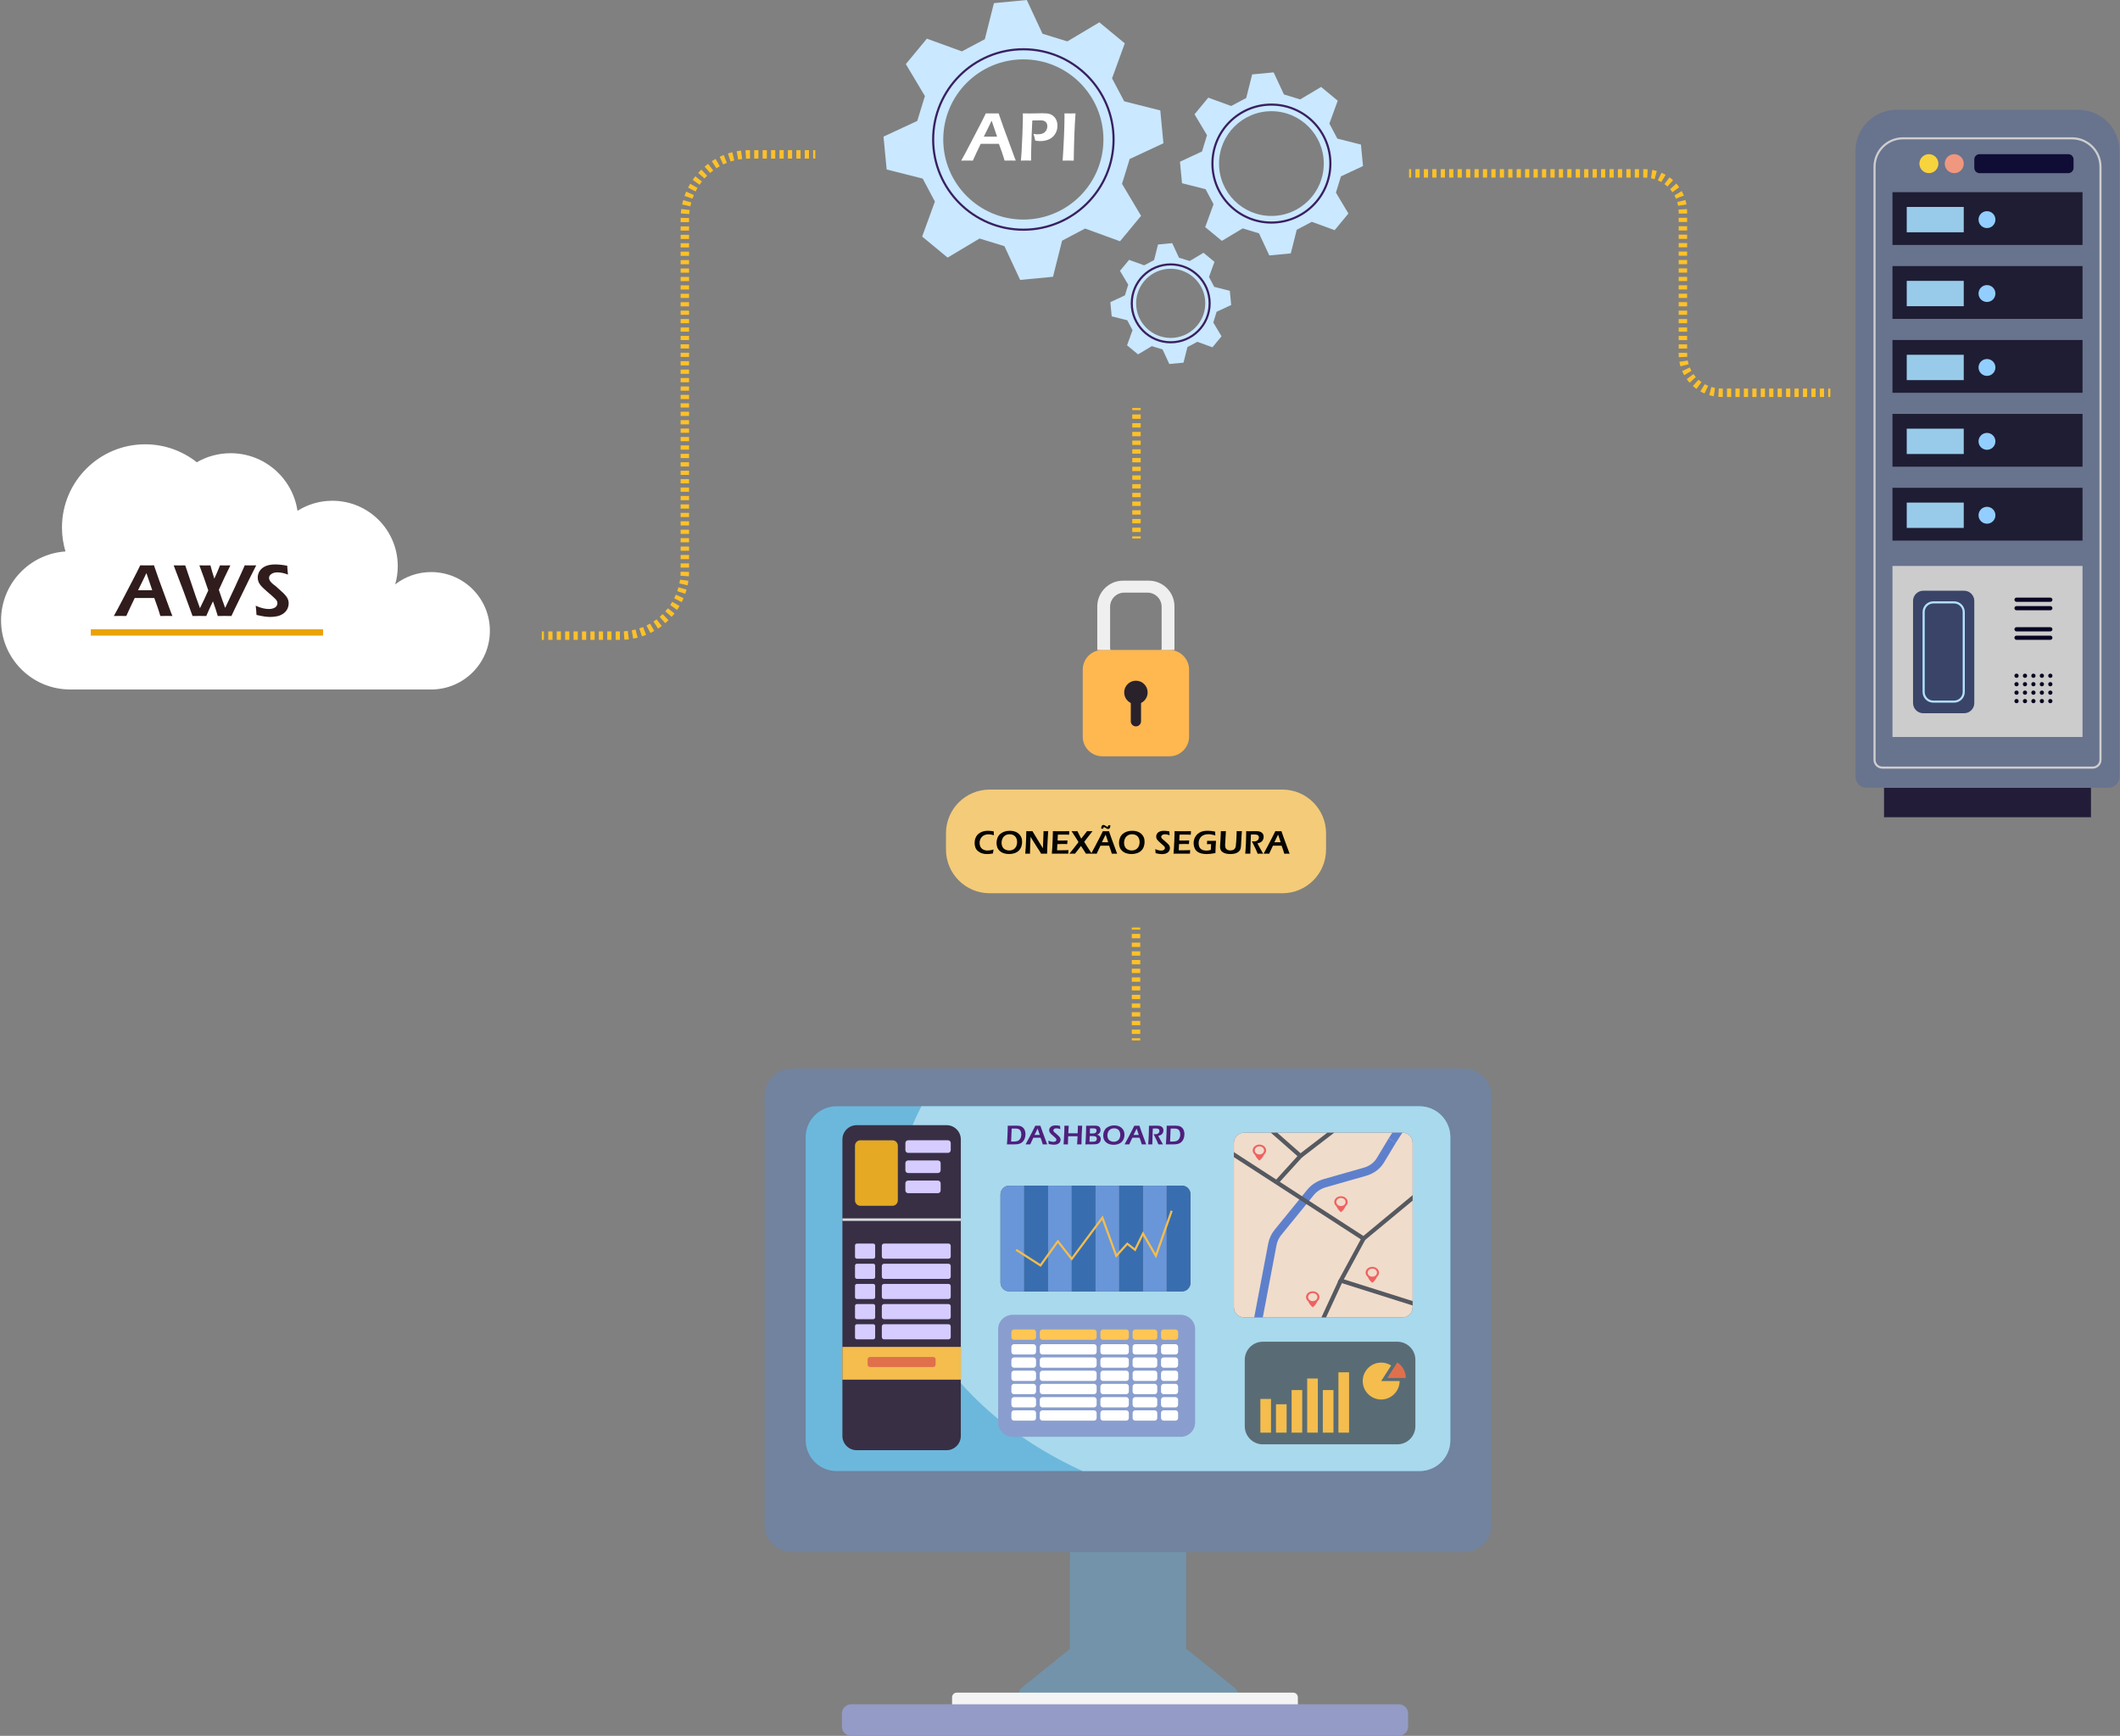 <?xml version="1.0" encoding="utf-8"?>
<!-- Generator: Adobe Illustrator 27.2.0, SVG Export Plug-In . SVG Version: 6.00 Build 0)  -->
<svg version="1.1" id="Camada_1" xmlns="http://www.w3.org/2000/svg" xmlns:xlink="http://www.w3.org/1999/xlink" x="0px" y="0px"
	 viewBox="0 0 1004 822" style="enable-background:new 0 0 1004 822;" xml:space="preserve">
<rect x="0" y="0" width="1004" height="822" fill="#808080" stroke="none"/>
<style type="text/css">
	.st0{fill:#CAE8FF;}
	.st1{fill:none;stroke:#392060;stroke-miterlimit:10;}
	.st2{fill:#FFFFFF;}
	.st3{fill:#6D6D6D;}
	.st4{fill:#301C1C;}
	.st5{fill:#EAA306;}
	.st6{fill:#7293AA;}
	.st7{fill:#71839E;}
	.st8{fill:#6CB8DD;}
	.st9{fill:#F4F4F4;}
	.st10{fill:#939BC6;}
	.st11{fill:#A9D9ED;}
	.st12{fill:none;}
	.st13{fill:#382F44;}
	.st14{fill:#D6CCFF;}
	.st15{fill:#E5A923;}
	.st16{fill:#D8D8D8;}
	.st17{fill:#F4BD4D;}
	.st18{fill:#E0704C;}
	.st19{fill:#6B6B6B;}
	.st20{fill:#6896D8;}
	.st21{fill:#386EAF;}
	.st22{fill:none;stroke:#F4BD4D;stroke-miterlimit:10;}
	.st23{clip-path:url(#SVGID_00000051352948952088188850000000176933066884612749_);fill:#475B7F;}
	.st24{clip-path:url(#SVGID_00000051352948952088188850000000176933066884612749_);fill:#F0DCCB;}
	
		.st25{clip-path:url(#SVGID_00000051352948952088188850000000176933066884612749_);fill:none;stroke:#5E80CC;stroke-width:4;stroke-miterlimit:10;}
	
		.st26{clip-path:url(#SVGID_00000051352948952088188850000000176933066884612749_);fill:none;stroke:#555960;stroke-width:2;stroke-linejoin:bevel;stroke-miterlimit:10;}
	
		.st27{clip-path:url(#SVGID_00000051352948952088188850000000176933066884612749_);fill:none;stroke:#555960;stroke-width:2;stroke-miterlimit:10;}
	.st28{fill:#EF6262;}
	.st29{fill:#899ECE;}
	.st30{fill:#FFC655;}
	.st31{fill:#596C75;}
	.st32{fill:#4E1F7C;}
	.st33{fill:#221C38;}
	.st34{fill:#68738E;}
	.st35{fill:#CCCCCC;}
	.st36{fill:#3A4468;}
	.st37{fill:none;stroke:#B3E2FF;stroke-miterlimit:10;}
	.st38{fill:#080523;}
	.st39{fill:#1E1D33;}
	.st40{fill:#98CBEA;}
	.st41{fill:#92CEFF;}
	.st42{fill:none;stroke:#CECECE;stroke-miterlimit:10;}
	.st43{fill:#0F0D35;}
	.st44{fill:#F7D33E;}
	.st45{fill:#EF977F;}
	.st46{fill:#FFB850;}
	.st47{fill:#29222B;}
	.st48{fill:#EFEFEF;}
	.st49{fill:#F4CB78;}
	.st50{fill:#050500;}
	.st51{fill:none;stroke:#FFC127;stroke-width:4;stroke-miterlimit:10;}
	.st52{fill:none;stroke:#FFC127;stroke-width:4;stroke-miterlimit:10;stroke-dasharray:2.059,2.059;}
	.st53{fill:none;stroke:#FFC127;stroke-width:4;stroke-miterlimit:10;stroke-dasharray:2.062,2.062;}
	.st54{fill:none;stroke:#FFC127;stroke-width:4;stroke-miterlimit:10;stroke-dasharray:1.995,1.995;}
	.st55{fill:none;stroke:#FFC127;stroke-width:4;stroke-miterlimit:10;stroke-dasharray:1.998,1.998;}
</style>
<g id="API">
	<path class="st0" d="M535,75.29l15.98-7.44c-0.73-7.78-0.75-7.8-1.48-15.56l-17.09-4.31c-2.3-4.35-3.46-6.54-5.76-10.88l6.03-16.57
		c-6.02-4.97-6.03-4.98-12.05-9.96l-15.14,9.03c-4.69-1.45-7.06-2.17-11.77-3.62L486.27,0c-7.78,0.73-7.8,0.75-15.56,1.48
		l-4.31,17.09c-4.35,2.3-6.54,3.46-10.88,5.76l-16.57-6.03c-4.97,6.02-4.98,6.03-9.96,12.05l9.03,15.14
		c-1.45,4.69-2.17,7.06-3.62,11.77l-15.98,7.44c0.73,7.78,0.75,7.8,1.48,15.56l17.08,4.31c2.31,4.35,3.47,6.54,5.77,10.88
		l-6.03,16.57c6.02,4.97,6.03,4.98,12.05,9.96l15.14-9.03c4.69,1.45,7.06,2.17,11.77,3.62l7.44,15.98c7.78-0.73,7.8-0.75,15.56-1.48
		l4.31-17.09c4.35-2.3,6.54-3.46,10.88-5.76l16.56,6.03c4.98-6.02,4.99-6.03,9.97-12.05l-9.03-15.14
		C532.83,82.37,533.55,80,535,75.29z M484.64,103.97c-20.94,0-37.93-16.99-37.93-37.93c0-20.95,16.99-37.93,37.93-37.93
		c20.94,0,37.93,16.99,37.93,37.93C522.57,86.98,505.59,103.97,484.64,103.97z"/>
	<circle class="st1" cx="484.65" cy="66.05" r="42.72"/>
	<path class="st0" d="M576.17,147.64l6.9-3.21c-0.32-3.36-0.32-3.37-0.64-6.72l-7.38-1.86c-0.99-1.88-1.49-2.82-2.49-4.7l2.6-7.15
		c-2.6-2.14-2.6-2.15-5.2-4.3l-6.53,3.9c-2.03-0.62-3.05-0.94-5.08-1.56l-3.21-6.9c-3.36,0.32-3.37,0.32-6.72,0.64l-1.86,7.38
		c-1.88,0.99-2.82,1.49-4.7,2.49l-7.15-2.6c-2.14,2.6-2.15,2.6-4.3,5.2l3.9,6.54c-0.62,2.03-0.94,3.05-1.56,5.08l-6.9,3.21
		c0.32,3.36,0.32,3.37,0.64,6.72l7.37,1.86c1,1.88,1.5,2.82,2.49,4.7l-2.6,7.15c2.6,2.14,2.6,2.15,5.2,4.3l6.53-3.9
		c2.03,0.62,3.05,0.94,5.08,1.56l3.21,6.9c3.36-0.32,3.37-0.32,6.72-0.64l1.86-7.38c1.88-0.99,2.82-1.49,4.7-2.49l7.15,2.6
		c2.15-2.6,2.15-2.6,4.3-5.2l-3.9-6.53C575.23,150.69,575.54,149.67,576.17,147.64z M554.43,160.02c-9.04,0-16.38-7.33-16.38-16.38
		c0-9.04,7.33-16.38,16.38-16.38s16.38,7.33,16.38,16.38C570.81,152.69,563.47,160.02,554.43,160.02z"/>
	<circle class="st1" cx="554.43" cy="143.65" r="18.44"/>
	<path class="st0" d="M635.05,83.51l10.45-4.87c-0.48-5.08-0.49-5.1-0.97-10.18l-11.18-2.82c-1.5-2.84-2.26-4.28-3.77-7.12
		l3.95-10.84c-3.94-3.25-3.95-3.26-7.88-6.51l-9.9,5.91c-3.07-0.95-4.62-1.42-7.7-2.36l-4.87-10.45c-5.08,0.48-5.1,0.49-10.18,0.97
		l-2.82,11.18c-2.84,1.5-4.28,2.26-7.12,3.77l-10.84-3.95c-3.25,3.94-3.26,3.95-6.51,7.88l5.91,9.9c-0.95,3.07-1.42,4.62-2.36,7.7
		l-10.45,4.87c0.48,5.08,0.49,5.1,0.97,10.18l11.17,2.82c1.51,2.84,2.27,4.28,3.77,7.12l-3.95,10.84c3.94,3.25,3.95,3.26,7.88,6.51
		l9.9-5.91c3.07,0.95,4.62,1.42,7.7,2.36l4.87,10.45c5.08-0.48,5.1-0.49,10.18-0.97l2.82-11.18c2.84-1.5,4.28-2.26,7.12-3.77
		l10.83,3.95c3.26-3.94,3.26-3.95,6.52-7.88l-5.91-9.9C633.63,88.14,634.1,86.59,635.05,83.51z M602.12,102.26
		c-13.7,0-24.8-11.11-24.8-24.8c0-13.7,11.11-24.8,24.8-24.8s24.8,11.11,24.8,24.8C626.93,91.15,615.82,102.26,602.12,102.26z"/>
	<circle class="st1" cx="602.12" cy="77.46" r="27.93"/>
	<g>
		<path class="st2" d="M455.22,76.06c1.14-2.01,2.47-4.5,4-7.46l4.31-8.27c1.34-2.56,2.46-4.77,3.34-6.64
			c1.42,0.02,2.42,0.03,3.01,0.03c1.04,0,2.05-0.01,3.05-0.03l2.34,6.7l5.09,13.86l0.7,1.8l-2.45-0.03c-0.57,0-1.52,0.01-2.86,0.03
			c-0.26-0.97-0.68-2.28-1.24-3.93s-1.04-2.99-1.44-4.01h-8.62c-1.28,2.6-2.52,5.25-3.73,7.95l-2.67-0.03
			C457.56,76.03,456.61,76.04,455.22,76.06z M465.92,64.71h6.28l-2.58-7.58l-1.33,2.76L465.92,64.71z"/>
		<path class="st2" d="M483.49,76.06l0.3-3.88l0.41-8.6l0.2-6.24c0.01-0.57,0.02-1.14,0.02-1.72c0-0.43-0.01-1.07-0.02-1.92
			c1.4,0.02,2.53,0.03,3.41,0.03c0.7,0,1.67-0.02,2.92-0.05c1.25-0.03,2.23-0.05,2.97-0.05c1.51,0,2.62,0.11,3.33,0.33
			c0.75,0.24,1.41,0.62,1.98,1.13c0.57,0.51,1,1.13,1.29,1.85c0.33,0.81,0.49,1.68,0.49,2.61c0,1.41-0.35,2.69-1.06,3.84
			c-0.7,1.15-1.68,2.01-2.92,2.58c-1.25,0.57-2.63,0.85-4.15,0.85c-0.74,0-1.53-0.08-2.38-0.23c-0.24-1.14-0.51-2.2-0.82-3.2
			c0.68,0.14,1.35,0.21,2.01,0.21c0.9,0,1.69-0.14,2.35-0.41c0.66-0.27,1.19-0.72,1.59-1.34c0.39-0.62,0.59-1.31,0.59-2.09
			c0-0.46-0.08-0.88-0.25-1.26s-0.4-0.69-0.71-0.92c-0.31-0.23-0.65-0.38-1.03-0.47S493.09,57,492.39,57
			c-0.61,0-1.23,0.01-1.85,0.03c-0.62,0.02-1.17,0.03-1.65,0.03c-0.13,2.14-0.23,4.19-0.29,6.14l-0.2,6.26
			c-0.06,2.22-0.1,3.85-0.1,4.88c0,0.39,0.01,0.96,0.02,1.7l-2.38-0.03C485.64,76.03,484.82,76.04,483.49,76.06z"/>
		<path class="st2" d="M503.25,76.06c0.26-3.76,0.47-7.61,0.64-11.56c0.16-3.95,0.24-6.97,0.24-9.05l-0.02-1.75l2.74,0.03
			c0.15,0,0.99-0.01,2.51-0.03c-0.45,5.75-0.73,13.2-0.85,22.37l-2.41-0.03C505.7,76.03,504.75,76.04,503.25,76.06z"/>
	</g>
</g>
<path class="st3" d="M26,351.5h-1.5v-0.03C25,351.49,25.5,351.5,26,351.5z"/>
<g id="NUVEM">
	<path class="st2" d="M232,298.71c0,15.35-12.44,27.79-27.79,27.79H33.22c-0.35,0-0.7-0.01-1.06-0.02
		C14.58,325.92,0.5,311.5,0.5,293.78c0-17.32,13.47-31.51,30.51-32.64c-1.08-3.59-1.66-7.4-1.66-11.34c0-21.76,17.64-39.4,39.4-39.4
		c9.24,0,17.73,3.18,24.45,8.51c4.71-2.73,10.18-4.29,16.01-4.29c16.08,0,29.38,11.85,31.67,27.29c4.78-3.03,10.45-4.78,16.53-4.78
		c17.1,0,30.96,13.86,30.96,30.96c0,3-0.43,5.91-1.23,8.66c4.71-3.67,10.63-5.85,17.06-5.85C219.56,270.91,232,283.35,232,298.71z"
		/>
	<g>
		<path class="st4" d="M53.9,291.71c1.22-2.16,2.65-4.82,4.29-8l4.63-8.88c1.44-2.74,2.64-5.12,3.59-7.12
			c1.52,0.02,2.6,0.04,3.23,0.04c1.11,0,2.2-0.01,3.27-0.04l2.51,7.19l5.46,14.87l0.76,1.93L79,291.67c-0.61,0-1.63,0.01-3.07,0.04
			c-0.28-1.04-0.73-2.45-1.33-4.22c-0.6-1.77-1.12-3.21-1.54-4.31h-9.25c-1.37,2.79-2.71,5.63-4,8.53l-2.87-0.04
			C56.4,291.67,55.38,291.68,53.9,291.71z M65.37,279.52h6.74l-2.77-8.14l-1.42,2.96L65.37,279.52z"/>
		<path class="st4" d="M91.19,291.71c-2.87-8.06-5.86-16.06-8.95-23.99c1.12,0.02,2.04,0.04,2.74,0.04c0.77,0,1.69-0.01,2.74-0.04
			l4.92,14.54l2.06,5.73c0.45-0.87,1.12-2.26,2.01-4.17c0.9-1.91,1.54-3.33,1.93-4.24c-0.54-1.64-1.22-3.62-2.05-5.96
			s-1.55-4.3-2.17-5.9c1,0.02,1.87,0.04,2.62,0.04c0.83,0,1.7-0.01,2.62-0.04c0.55,2.12,1.17,4.22,1.84,6.29
			c0.98-2.12,1.88-4.22,2.69-6.29c1.02,0.02,1.84,0.04,2.46,0.04c0.71,0,1.54-0.01,2.46-0.04c-0.75,1.5-1.68,3.42-2.79,5.75
			c-1.11,2.33-2,4.28-2.68,5.83c0.26,0.84,0.74,2.28,1.45,4.29c0.71,2.02,1.23,3.44,1.55,4.27l4.72-10.06l3.42-7.52l1.12-2.57
			c1.13,0.02,2.03,0.04,2.71,0.04c0.75,0,1.66-0.01,2.73-0.04l-3.3,6.56l-6.9,14.17l-1.55,3.27c-1.25-0.02-2.33-0.04-3.22-0.04
			c-0.94,0-2.02,0.01-3.23,0.04c-0.69-2.36-1.46-4.68-2.29-6.96c-1.11,2.28-2.16,4.6-3.16,6.96c-1.25-0.02-2.34-0.04-3.25-0.04
			C93.48,291.67,92.39,291.68,91.19,291.71z"/>
		<path class="st4" d="M121.47,291.2c-0.09-1.78-0.22-3.23-0.37-4.36c2.3,1.04,4.38,1.56,6.26,1.56c0.75,0,1.45-0.11,2.1-0.34
			s1.13-0.55,1.44-0.97s0.47-0.88,0.47-1.4c0-0.4-0.07-0.76-0.22-1.07c-0.22-0.43-0.6-0.88-1.12-1.35
			c-0.67-0.64-1.86-1.71-3.59-3.18c-0.82-0.71-1.39-1.22-1.7-1.53c-0.7-0.67-1.24-1.27-1.62-1.8s-0.64-1.06-0.81-1.59
			s-0.25-1.09-0.25-1.69c0-1.1,0.31-2.14,0.92-3.1s1.54-1.72,2.76-2.27s2.77-0.82,4.63-0.82c1.68,0,3.56,0.21,5.66,0.62
			c0.06,1.22,0.18,2.61,0.35,4.18c-1.82-0.7-3.51-1.05-5.05-1.05c-1.15,0-2.08,0.26-2.82,0.78c-0.73,0.52-1.1,1.13-1.1,1.82
			c0,0.19,0.03,0.38,0.08,0.59c0.05,0.21,0.13,0.4,0.23,0.6s0.28,0.45,0.54,0.76c0.26,0.31,0.64,0.67,1.15,1.09s0.93,0.75,1.29,1.01
			l2.17,1.97c0.55,0.46,1.04,0.9,1.47,1.34s0.8,0.85,1.11,1.25c0.31,0.4,0.55,0.78,0.73,1.14c0.18,0.36,0.31,0.74,0.4,1.12
			c0.09,0.38,0.13,0.78,0.13,1.2c0,0.98-0.23,1.91-0.69,2.79s-1.11,1.59-1.97,2.15s-1.79,0.95-2.81,1.17s-2.1,0.33-3.23,0.33
			c-0.75,0-1.62-0.06-2.62-0.19S123.1,291.56,121.47,291.2z"/>
	</g>
	<rect x="43" y="298" class="st5" width="110" height="3"/>
</g>
<g id="MONITOR_COMPLETO">
	<g id="MONITOR">
		<rect x="506.67" y="734.28" class="st6" width="55.11" height="47.33"/>
		<path class="st6" d="M508.78,780.33h51c0.96,0,1.88,0.33,2.63,0.93l22.25,17.95c3.07,2.48,1.32,7.44-2.63,7.44h-95.5
			c-3.94,0-5.7-4.96-2.63-7.44l22.25-17.95C506.89,780.66,507.82,780.33,508.78,780.33z"/>
		<g>
			<path class="st7" d="M693.38,735H375.06c-7.16,0-12.96-5.8-12.96-12.96V518.96c0-7.16,5.8-12.96,12.96-12.96h318.32
				c7.16,0,12.96,5.8,12.96,12.96v203.08C706.34,729.2,700.54,735,693.38,735z"/>
		</g>
		<path class="st8" d="M686.85,538.46v143.56c0,8.05-6.52,14.58-14.58,14.58H396.16c-8.05,0-14.58-6.53-14.58-14.58V538.46
			c0-8.05,6.53-14.58,14.58-14.58h276.12C680.34,523.89,686.85,530.42,686.85,538.46z"/>
		<path class="st9" d="M614.65,807.93H450.89v-4.16c0-1.24,1-2.24,2.24-2.24h159.28c1.24,0,2.24,1,2.24,2.24V807.93z"/>
		<path class="st10" d="M662.46,822H403.09c-2.43,0-4.4-1.97-4.4-4.4v-6.15c0-2.43,1.97-4.4,4.4-4.4h259.37c2.43,0,4.4,1.97,4.4,4.4
			v6.15C666.86,820.03,664.89,822,662.46,822z"/>
		<path class="st11" d="M686.85,538.46v143.56c0,8.05-6.52,14.58-14.58,14.58h-159.6c-53.42-24.32-89.25-69.25-89.25-120.64
			c0-18.41,4.59-35.98,12.94-52.08h235.9C680.34,523.89,686.85,530.42,686.85,538.46z"/>
	</g>
	<g id="SIDE_MENU">
		<path class="st12" d="M672.64,686.74H405.65c-3.7,0-6.71-3-6.71-6.71V539.52c0-3.7,3-6.71,6.71-6.71h266.99
			c3.7,0,6.71,3,6.71,6.71v140.51C679.35,683.73,676.35,686.74,672.64,686.74z"/>
		<path class="st13" d="M448.27,686.74H405.7c-3.73,0-6.75-3.02-6.75-6.75V539.57c0-3.73,3.02-6.75,6.75-6.75h42.58
			c3.73,0,6.75,3.02,6.75,6.75v140.42C455.03,683.71,452,686.74,448.27,686.74z"/>
		<path class="st14" d="M449.2,596.05h-30.53c-0.58,0-1.05-0.47-1.05-1.05v-5.06c0-0.58,0.47-1.05,1.05-1.05h30.53
			c0.58,0,1.05,0.47,1.05,1.05V595C450.25,595.58,449.78,596.05,449.2,596.05z"/>
		<path class="st15" d="M422.64,571h-15.17c-1.41,0-2.56-1.15-2.56-2.56v-25.9c0-1.41,1.15-2.56,2.56-2.56h15.17
			c1.41,0,2.56,1.15,2.56,2.56v25.9C425.2,569.85,424.05,571,422.64,571z"/>
		<path class="st14" d="M448.96,545.94h-18.88c-0.72,0-1.3-0.58-1.3-1.3v-3.37c0-0.72,0.58-1.3,1.3-1.3h18.88
			c0.72,0,1.3,0.58,1.3,1.3v3.37C450.25,545.36,449.67,545.94,448.96,545.94z"/>
		<path class="st14" d="M444.18,555.49h-14.11c-0.72,0-1.3-0.58-1.3-1.3v-3.37c0-0.72,0.58-1.3,1.3-1.3h14.11
			c0.72,0,1.3,0.58,1.3,1.3v3.37C445.48,554.9,444.9,555.49,444.18,555.49z"/>
		<path class="st14" d="M444.18,565.03h-14.11c-0.72,0-1.3-0.58-1.3-1.3v-3.37c0-0.72,0.58-1.3,1.3-1.3h14.11
			c0.72,0,1.3,0.58,1.3,1.3v3.37C445.48,564.45,444.9,565.03,444.18,565.03z"/>
		<rect x="398.94" y="576.96" class="st16" width="56.08" height="1.19"/>
		<path class="st14" d="M413.56,596.05h-7.74c-0.5,0-0.9-0.4-0.9-0.9v-5.36c0-0.5,0.4-0.9,0.9-0.9h7.74c0.5,0,0.9,0.4,0.9,0.9v5.36
			C414.46,595.65,414.05,596.05,413.56,596.05z"/>
		<path class="st14" d="M449.2,605.6h-30.53c-0.58,0-1.05-0.47-1.05-1.05v-5.06c0-0.58,0.47-1.05,1.05-1.05h30.53
			c0.58,0,1.05,0.47,1.05,1.05v5.06C450.25,605.13,449.78,605.6,449.2,605.6z"/>
		<path class="st14" d="M413.56,605.6h-7.74c-0.5,0-0.9-0.4-0.9-0.9v-5.36c0-0.5,0.4-0.9,0.9-0.9h7.74c0.5,0,0.9,0.4,0.9,0.9v5.36
			C414.46,605.2,414.05,605.6,413.56,605.6z"/>
		<path class="st14" d="M449.2,615.15h-30.53c-0.58,0-1.05-0.47-1.05-1.05v-5.06c0-0.58,0.47-1.05,1.05-1.05h30.53
			c0.58,0,1.05,0.47,1.05,1.05v5.06C450.25,614.68,449.78,615.15,449.2,615.15z"/>
		<path class="st14" d="M413.56,615.15h-7.74c-0.5,0-0.9-0.4-0.9-0.9v-5.36c0-0.5,0.4-0.9,0.9-0.9h7.74c0.5,0,0.9,0.4,0.9,0.9v5.36
			C414.46,614.74,414.05,615.15,413.56,615.15z"/>
		<path class="st14" d="M449.2,624.69h-30.53c-0.58,0-1.05-0.47-1.05-1.05v-5.06c0-0.58,0.47-1.05,1.05-1.05h30.53
			c0.58,0,1.05,0.47,1.05,1.05v5.06C450.25,624.22,449.78,624.69,449.2,624.69z"/>
		<path class="st14" d="M413.56,624.69h-7.74c-0.5,0-0.9-0.4-0.9-0.9v-5.36c0-0.5,0.4-0.9,0.9-0.9h7.74c0.5,0,0.9,0.4,0.9,0.9v5.36
			C414.46,624.29,414.05,624.69,413.56,624.69z"/>
		<path class="st14" d="M449.2,634.24h-30.53c-0.58,0-1.05-0.47-1.05-1.05v-5.06c0-0.58,0.47-1.05,1.05-1.05h30.53
			c0.58,0,1.05,0.47,1.05,1.05v5.06C450.25,633.77,449.78,634.24,449.2,634.24z"/>
		<path class="st14" d="M413.56,634.24h-7.74c-0.5,0-0.9-0.4-0.9-0.9v-5.36c0-0.5,0.4-0.9,0.9-0.9h7.74c0.5,0,0.9,0.4,0.9,0.9v5.36
			C414.46,633.83,414.05,634.24,413.56,634.24z"/>
		<rect x="398.94" y="637.82" class="st17" width="56.08" height="15.51"/>
		<path class="st18" d="M441.93,647.36h-29.88c-0.65,0-1.17-0.52-1.17-1.17v-2.44c0-0.65,0.52-1.17,1.17-1.17h29.88
			c0.65,0,1.17,0.52,1.17,1.17v2.44C443.09,646.84,442.57,647.36,441.93,647.36z"/>
	</g>
	<g id="LINE_CHART">
		<path class="st19" d="M559.64,611.56h-81.67c-2.3,0-4.17-1.87-4.17-4.17V565.6c0-2.3,1.87-4.17,4.17-4.17h81.67
			c2.3,0,4.17,1.87,4.17,4.17v41.79C563.8,609.69,561.94,611.56,559.64,611.56z"/>
		<path class="st20" d="M485.05,561.44h-7.1c-2.29,0-4.15,1.86-4.15,4.15v41.82c0,2.29,1.86,4.15,4.15,4.15h7.1V561.44z"/>
		<rect x="496.3" y="561.44" class="st20" width="11.25" height="50.12"/>
		<rect x="518.8" y="561.44" class="st20" width="11.25" height="50.12"/>
		<rect x="541.3" y="561.44" class="st20" width="11.25" height="50.12"/>
		<rect x="485.05" y="561.44" class="st21" width="11.25" height="50.12"/>
		<rect x="507.55" y="561.44" class="st21" width="11.25" height="50.12"/>
		<rect x="530.05" y="561.44" class="st21" width="11.25" height="50.12"/>
		<path class="st21" d="M559.8,561.44h-7.25v50.12h7.25c2.21,0,4-1.79,4-4v-42.11C563.8,563.23,562.01,561.44,559.8,561.44z"/>
		<polyline class="st22" points="481.23,591.84 492.76,599.23 500.99,587.81 507.55,596.16 522.08,576.64 528.65,594.71 
			533.87,588.96 537.54,591.84 541.3,584.15 547.4,594.71 554.9,573.35 		"/>
	</g>
	<g id="GEO_MAP">
		<g>
			<defs>
				<path id="SVGID_1_" d="M664.16,623.85H589.2c-2.68,0-4.85-2.17-4.85-4.85v-77.78c0-2.68,2.17-4.85,4.85-4.85h74.96
					c2.68,0,4.85,2.17,4.85,4.85V619C669.01,621.68,666.84,623.85,664.16,623.85z"/>
			</defs>
			<clipPath id="SVGID_00000072244615587167023640000003937644970068987058_">
				<use xlink:href="#SVGID_1_"  style="overflow:visible;"/>
			</clipPath>
			
				<rect x="584.35" y="536.37" style="clip-path:url(#SVGID_00000072244615587167023640000003937644970068987058_);fill:#475B7F;" width="84.66" height="87.48"/>
			<path style="clip-path:url(#SVGID_00000072244615587167023640000003937644970068987058_);fill:#F0DCCB;" d="M669.01,623.85
				h-84.66c0-26.13,0-52.26,0-78.38c0-3.03,0-6.07,0-9.1c28.22,0,56.44,0,84.66,0V623.85z"/>
			
				<path style="clip-path:url(#SVGID_00000072244615587167023640000003937644970068987058_);fill:none;stroke:#5E80CC;stroke-width:4;stroke-miterlimit:10;" d="
				M659.34,540.14l-5.63,9.35c-1.54,2.56-4.16,4.5-7.3,5.39l-18.93,5.39c-2.77,0.79-5.17,2.33-6.86,4.41l-15.35,18.84
				c-1.42,1.74-2.35,3.76-2.72,5.88l-7.84,41.3"/>
			
				<line style="clip-path:url(#SVGID_00000072244615587167023640000003937644970068987058_);fill:none;stroke:#5E80CC;stroke-width:4;stroke-miterlimit:10;" x1="664.69" y1="531.81" x2="659.34" y2="540.14"/>
			
				<polyline style="clip-path:url(#SVGID_00000072244615587167023640000003937644970068987058_);fill:none;stroke:#555960;stroke-width:2;stroke-linejoin:bevel;stroke-miterlimit:10;" points="
				675.06,562.23 645.75,586.52 580.03,543.98 			"/>
			
				<polyline style="clip-path:url(#SVGID_00000072244615587167023640000003937644970068987058_);fill:none;stroke:#555960;stroke-width:2;stroke-miterlimit:10;" points="
				645.75,586.52 634.97,606.41 673.33,618.53 			"/>
			
				<line style="clip-path:url(#SVGID_00000072244615587167023640000003937644970068987058_);fill:none;stroke:#555960;stroke-width:2;stroke-miterlimit:10;" x1="634.97" y1="606.41" x2="624.09" y2="629.94"/>
			
				<polyline style="clip-path:url(#SVGID_00000072244615587167023640000003937644970068987058_);fill:none;stroke:#555960;stroke-width:2;stroke-miterlimit:10;" points="
				604.55,559.87 615.88,547.4 599.03,532.57 			"/>
			
				<line style="clip-path:url(#SVGID_00000072244615587167023640000003937644970068987058_);fill:none;stroke:#555960;stroke-width:2;stroke-miterlimit:10;" x1="615.88" y1="547.4" x2="636.18" y2="531.81"/>
		</g>
		<path class="st28" d="M638.24,569.21c0-1.52-1.42-2.75-3.18-2.75c-1.76,0-3.18,1.23-3.18,2.75c0,0.8,0.39,1.51,1.02,2.02
			c0.44,0.95,1.12,2.03,2.16,2.8l0.05-0.03c1.02-0.77,1.7-1.84,2.14-2.79C637.85,570.7,638.24,569.99,638.24,569.21z M635.06,567.3
			c1.21,0,2.2,0.86,2.2,1.91c0,1.05-0.99,1.91-2.2,1.91s-2.2-0.86-2.2-1.91C632.85,568.16,633.84,567.3,635.06,567.3z"/>
		<path class="st28" d="M599.62,544.76c0-1.52-1.42-2.75-3.18-2.75c-1.76,0-3.18,1.23-3.18,2.75c0,0.8,0.39,1.51,1.02,2.02
			c0.44,0.95,1.12,2.03,2.16,2.8l0.05-0.03c1.02-0.77,1.7-1.84,2.14-2.79C599.24,546.26,599.62,545.55,599.62,544.76z
			 M596.44,542.86c1.21,0,2.2,0.86,2.2,1.91c0,1.05-0.99,1.91-2.2,1.91c-1.21,0-2.2-0.86-2.2-1.91
			C594.24,543.71,595.22,542.86,596.44,542.86z"/>
		<path class="st28" d="M624.87,614.24c0-1.52-1.42-2.75-3.18-2.75c-1.76,0-3.18,1.23-3.18,2.75c0,0.8,0.39,1.51,1.02,2.02
			c0.44,0.95,1.12,2.03,2.16,2.8l0.05-0.03c1.02-0.77,1.7-1.84,2.14-2.79C624.49,615.73,624.87,615.02,624.87,614.24z
			 M621.69,612.33c1.21,0,2.2,0.86,2.2,1.91s-0.99,1.91-2.2,1.91s-2.2-0.86-2.2-1.91S620.47,612.33,621.69,612.33z"/>
		<path class="st28" d="M653.09,602.66c0-1.52-1.42-2.75-3.18-2.75c-1.76,0-3.18,1.23-3.18,2.75c0,0.8,0.39,1.51,1.02,2.02
			c0.44,0.95,1.12,2.03,2.16,2.8l0.05-0.03c1.02-0.77,1.7-1.84,2.14-2.79C652.71,604.15,653.09,603.44,653.09,602.66z
			 M649.91,600.75c1.21,0,2.2,0.86,2.2,1.91s-0.99,1.91-2.2,1.91s-2.2-0.86-2.2-1.91S648.69,600.75,649.91,600.75z"/>
	</g>
	<g id="TABLE">
		<path class="st29" d="M559.17,680.4h-79.64c-3.77,0-6.83-3.06-6.83-6.83v-44.12c0-3.77,3.06-6.83,6.83-6.83h79.64
			c3.77,0,6.83,3.06,6.83,6.83v44.12C566,677.35,562.94,680.4,559.17,680.4z"/>
		<path class="st30" d="M489.4,634.46h-9.17c-0.69,0-1.25-0.56-1.25-1.25v-2.38c0-0.69,0.56-1.25,1.25-1.25h9.17
			c0.69,0,1.25,0.56,1.25,1.25v2.38C490.64,633.9,490.08,634.46,489.4,634.46z"/>
		<path class="st30" d="M518.1,634.46h-24.42c-0.69,0-1.25-0.56-1.25-1.25v-2.38c0-0.69,0.56-1.25,1.25-1.25h24.42
			c0.69,0,1.25,0.56,1.25,1.25v2.38C519.35,633.9,518.79,634.46,518.1,634.46z"/>
		<path class="st30" d="M533.35,634.46h-10.96c-0.69,0-1.25-0.56-1.25-1.25v-2.38c0-0.69,0.56-1.25,1.25-1.25h10.96
			c0.69,0,1.25,0.56,1.25,1.25v2.38C534.6,633.9,534.04,634.46,533.35,634.46z"/>
		<path class="st30" d="M546.81,634.46h-9.17c-0.69,0-1.25-0.56-1.25-1.25v-2.38c0-0.69,0.56-1.25,1.25-1.25h9.17
			c0.69,0,1.25,0.56,1.25,1.25v2.38C548.06,633.9,547.5,634.46,546.81,634.46z"/>
		<path class="st30" d="M556.68,634.46h-5.58c-0.69,0-1.25-0.56-1.25-1.25v-2.38c0-0.69,0.56-1.25,1.25-1.25h5.58
			c0.69,0,1.25,0.56,1.25,1.25v2.38C557.92,633.9,557.37,634.46,556.68,634.46z"/>
		<path class="st2" d="M489.4,641.42h-9.17c-0.69,0-1.25-0.56-1.25-1.25v-2.38c0-0.69,0.56-1.25,1.25-1.25h9.17
			c0.69,0,1.25,0.56,1.25,1.25v2.38C490.64,640.86,490.08,641.42,489.4,641.42z"/>
		<path class="st2" d="M518.1,641.42h-24.42c-0.69,0-1.25-0.56-1.25-1.25v-2.38c0-0.69,0.56-1.25,1.25-1.25h24.42
			c0.69,0,1.25,0.56,1.25,1.25v2.38C519.35,640.86,518.79,641.42,518.1,641.42z"/>
		<path class="st2" d="M533.35,641.42h-10.96c-0.69,0-1.25-0.56-1.25-1.25v-2.38c0-0.69,0.56-1.25,1.25-1.25h10.96
			c0.69,0,1.25,0.56,1.25,1.25v2.38C534.6,640.86,534.04,641.42,533.35,641.42z"/>
		<path class="st2" d="M546.81,641.42h-9.17c-0.69,0-1.25-0.56-1.25-1.25v-2.38c0-0.69,0.56-1.25,1.25-1.25h9.17
			c0.69,0,1.25,0.56,1.25,1.25v2.38C548.06,640.86,547.5,641.42,546.81,641.42z"/>
		<path class="st2" d="M556.68,641.42h-5.58c-0.69,0-1.25-0.56-1.25-1.25v-2.38c0-0.69,0.56-1.25,1.25-1.25h5.58
			c0.69,0,1.25,0.56,1.25,1.25v2.38C557.92,640.86,557.37,641.42,556.68,641.42z"/>
		<path class="st2" d="M489.4,647.68h-9.17c-0.69,0-1.25-0.56-1.25-1.25v-2.38c0-0.69,0.56-1.25,1.25-1.25h9.17
			c0.69,0,1.25,0.56,1.25,1.25v2.38C490.64,647.12,490.08,647.68,489.4,647.68z"/>
		<path class="st2" d="M518.1,647.68h-24.42c-0.69,0-1.25-0.56-1.25-1.25v-2.38c0-0.69,0.56-1.25,1.25-1.25h24.42
			c0.69,0,1.25,0.56,1.25,1.25v2.38C519.35,647.12,518.79,647.68,518.1,647.68z"/>
		<path class="st2" d="M533.35,647.68h-10.96c-0.69,0-1.25-0.56-1.25-1.25v-2.38c0-0.69,0.56-1.25,1.25-1.25h10.96
			c0.69,0,1.25,0.56,1.25,1.25v2.38C534.6,647.12,534.04,647.68,533.35,647.68z"/>
		<path class="st2" d="M546.81,647.68h-9.17c-0.69,0-1.25-0.56-1.25-1.25v-2.38c0-0.69,0.56-1.25,1.25-1.25h9.17
			c0.69,0,1.25,0.56,1.25,1.25v2.38C548.06,647.12,547.5,647.68,546.81,647.68z"/>
		<path class="st2" d="M556.68,647.68h-5.58c-0.69,0-1.25-0.56-1.25-1.25v-2.38c0-0.69,0.56-1.25,1.25-1.25h5.58
			c0.69,0,1.25,0.56,1.25,1.25v2.38C557.92,647.12,557.37,647.68,556.68,647.68z"/>
		<path class="st2" d="M489.4,653.95h-9.17c-0.69,0-1.25-0.56-1.25-1.25v-2.38c0-0.69,0.56-1.25,1.25-1.25h9.17
			c0.69,0,1.25,0.56,1.25,1.25v2.38C490.64,653.39,490.08,653.95,489.4,653.95z"/>
		<path class="st2" d="M518.1,653.95h-24.42c-0.69,0-1.25-0.56-1.25-1.25v-2.38c0-0.69,0.56-1.25,1.25-1.25h24.42
			c0.69,0,1.25,0.56,1.25,1.25v2.38C519.35,653.39,518.79,653.95,518.1,653.95z"/>
		<path class="st2" d="M533.35,653.95h-10.96c-0.69,0-1.25-0.56-1.25-1.25v-2.38c0-0.69,0.56-1.25,1.25-1.25h10.96
			c0.69,0,1.25,0.56,1.25,1.25v2.38C534.6,653.39,534.04,653.95,533.35,653.95z"/>
		<path class="st2" d="M546.81,653.95h-9.17c-0.69,0-1.25-0.56-1.25-1.25v-2.38c0-0.69,0.56-1.25,1.25-1.25h9.17
			c0.69,0,1.25,0.56,1.25,1.25v2.38C548.06,653.39,547.5,653.95,546.81,653.95z"/>
		<path class="st2" d="M556.68,653.95h-5.58c-0.69,0-1.25-0.56-1.25-1.25v-2.38c0-0.69,0.56-1.25,1.25-1.25h5.58
			c0.69,0,1.25,0.56,1.25,1.25v2.38C557.92,653.39,557.37,653.95,556.68,653.95z"/>
		<path class="st2" d="M489.4,660.21h-9.17c-0.69,0-1.25-0.56-1.25-1.25v-2.38c0-0.69,0.56-1.25,1.25-1.25h9.17
			c0.69,0,1.25,0.56,1.25,1.25v2.38C490.64,659.66,490.08,660.21,489.4,660.21z"/>
		<path class="st2" d="M518.1,660.21h-24.42c-0.69,0-1.25-0.56-1.25-1.25v-2.38c0-0.69,0.56-1.25,1.25-1.25h24.42
			c0.69,0,1.25,0.56,1.25,1.25v2.38C519.35,659.66,518.79,660.21,518.1,660.21z"/>
		<path class="st2" d="M533.35,660.21h-10.96c-0.69,0-1.25-0.56-1.25-1.25v-2.38c0-0.69,0.56-1.25,1.25-1.25h10.96
			c0.69,0,1.25,0.56,1.25,1.25v2.38C534.6,659.66,534.04,660.21,533.35,660.21z"/>
		<path class="st2" d="M546.81,660.21h-9.17c-0.69,0-1.25-0.56-1.25-1.25v-2.38c0-0.69,0.56-1.25,1.25-1.25h9.17
			c0.69,0,1.25,0.56,1.25,1.25v2.38C548.06,659.66,547.5,660.21,546.81,660.21z"/>
		<path class="st2" d="M556.68,660.21h-5.58c-0.69,0-1.25-0.56-1.25-1.25v-2.38c0-0.69,0.56-1.25,1.25-1.25h5.58
			c0.69,0,1.25,0.56,1.25,1.25v2.38C557.92,659.66,557.37,660.21,556.68,660.21z"/>
		<path class="st2" d="M489.4,666.48h-9.17c-0.69,0-1.25-0.56-1.25-1.25v-2.38c0-0.69,0.56-1.25,1.25-1.25h9.17
			c0.69,0,1.25,0.56,1.25,1.25v2.38C490.64,665.92,490.08,666.48,489.4,666.48z"/>
		<path class="st2" d="M518.1,666.48h-24.42c-0.69,0-1.25-0.56-1.25-1.25v-2.38c0-0.69,0.56-1.25,1.25-1.25h24.42
			c0.69,0,1.25,0.56,1.25,1.25v2.38C519.35,665.92,518.79,666.48,518.1,666.48z"/>
		<path class="st2" d="M533.35,666.48h-10.96c-0.69,0-1.25-0.56-1.25-1.25v-2.38c0-0.69,0.56-1.25,1.25-1.25h10.96
			c0.69,0,1.25,0.56,1.25,1.25v2.38C534.6,665.92,534.04,666.48,533.35,666.48z"/>
		<path class="st2" d="M546.81,666.48h-9.17c-0.69,0-1.25-0.56-1.25-1.25v-2.38c0-0.69,0.56-1.25,1.25-1.25h9.17
			c0.69,0,1.25,0.56,1.25,1.25v2.38C548.06,665.92,547.5,666.48,546.81,666.48z"/>
		<path class="st2" d="M556.68,666.48h-5.58c-0.69,0-1.25-0.56-1.25-1.25v-2.38c0-0.69,0.56-1.25,1.25-1.25h5.58
			c0.69,0,1.25,0.56,1.25,1.25v2.38C557.92,665.92,557.37,666.48,556.68,666.48z"/>
		<path class="st2" d="M489.4,672.74h-9.17c-0.69,0-1.25-0.56-1.25-1.25v-2.38c0-0.69,0.56-1.25,1.25-1.25h9.17
			c0.69,0,1.25,0.56,1.25,1.25v2.38C490.64,672.19,490.08,672.74,489.4,672.74z"/>
		<path class="st2" d="M518.1,672.74h-24.42c-0.69,0-1.25-0.56-1.25-1.25v-2.38c0-0.69,0.56-1.25,1.25-1.25h24.42
			c0.69,0,1.25,0.56,1.25,1.25v2.38C519.35,672.19,518.79,672.74,518.1,672.74z"/>
		<path class="st2" d="M533.35,672.74h-10.96c-0.69,0-1.25-0.56-1.25-1.25v-2.38c0-0.69,0.56-1.25,1.25-1.25h10.96
			c0.69,0,1.25,0.56,1.25,1.25v2.38C534.6,672.19,534.04,672.74,533.35,672.74z"/>
		<path class="st2" d="M546.81,672.74h-9.17c-0.69,0-1.25-0.56-1.25-1.25v-2.38c0-0.69,0.56-1.25,1.25-1.25h9.17
			c0.69,0,1.25,0.56,1.25,1.25v2.38C548.06,672.19,547.5,672.74,546.81,672.74z"/>
		<path class="st2" d="M556.68,672.74h-5.58c-0.69,0-1.25-0.56-1.25-1.25v-2.38c0-0.69,0.56-1.25,1.25-1.25h5.58
			c0.69,0,1.25,0.56,1.25,1.25v2.38C557.92,672.19,557.37,672.74,556.68,672.74z"/>
	</g>
	<g id="BAR_x2F_PIE_CHART">
		<path class="st31" d="M661.73,683.96h-63.66c-4.73,0-8.57-3.84-8.57-8.57v-31.46c0-4.73,3.84-8.57,8.57-8.57h63.66
			c4.73,0,8.57,3.84,8.57,8.57v31.46C670.3,680.13,666.46,683.96,661.73,683.96z"/>
		<rect x="596.89" y="662.46" class="st17" width="5.04" height="15.97"/>
		<rect x="604.28" y="664.98" class="st17" width="5.04" height="13.44"/>
		<rect x="619.07" y="652.79" class="st17" width="5.04" height="25.63"/>
		<rect x="626.47" y="658.26" class="st17" width="5.04" height="20.17"/>
		<rect x="633.86" y="649.85" class="st17" width="5.04" height="28.57"/>
		<rect x="611.68" y="658.26" class="st17" width="5.04" height="20.17"/>
		<path class="st17" d="M654.1,653.99h8.74c0,4.79-3.94,8.74-8.74,8.74c-4.79,0-8.74-3.94-8.74-8.74c0-4.79,3.94-8.74,8.74-8.74
			c1.68,0,3.32,0.48,4.73,1.39L654.1,653.99z"/>
		<g>
			<path class="st18" d="M661.75,645.18L661.75,645.18c-0.01,0-0.02-0.01-0.04-0.02C661.73,645.17,661.74,645.18,661.75,645.18z"/>
			<path class="st18" d="M665.76,652.53h-8.74l4.73-7.34C664.16,646.74,665.76,649.45,665.76,652.53z"/>
		</g>
	</g>
	<g>
		<path class="st32" d="M476.86,541.93l0.17-2.26l0.13-2.82l0.08-2.81c0-0.12,0.01-0.44,0.01-0.97c0.48,0.01,0.93,0.01,1.36,0.01
			c0.32,0,0.73-0.01,1.25-0.02c0.52-0.01,0.96-0.02,1.34-0.02c0.51,0,0.98,0.03,1.42,0.09c0.43,0.06,0.81,0.17,1.14,0.34
			c0.32,0.17,0.61,0.38,0.84,0.63s0.43,0.53,0.58,0.83s0.27,0.64,0.35,1.02c0.08,0.37,0.12,0.75,0.12,1.14
			c0,0.74-0.13,1.45-0.39,2.12c-0.26,0.67-0.64,1.23-1.15,1.67s-1.08,0.72-1.7,0.85c-0.62,0.13-1.32,0.19-2.11,0.19l-2.2-0.01
			C477.96,541.92,477.55,541.92,476.86,541.93z M478.85,540.55c0.35,0.02,0.7,0.03,1.05,0.03c0.39,0,0.76-0.02,1.09-0.06
			c0.33-0.04,0.62-0.1,0.87-0.18c0.24-0.08,0.49-0.23,0.73-0.44s0.44-0.46,0.6-0.74c0.16-0.28,0.27-0.59,0.36-0.93
			c0.08-0.34,0.12-0.69,0.12-1.04c0-0.65-0.11-1.18-0.33-1.6c-0.22-0.42-0.51-0.72-0.87-0.9s-0.92-0.28-1.67-0.28
			c-0.49,0-1.05,0.01-1.68,0.03L478.85,540.55z"/>
		<path class="st32" d="M485.7,541.93c0.45-0.79,0.98-1.78,1.58-2.95l1.71-3.28c0.53-1.01,0.97-1.89,1.32-2.63
			c0.56,0.01,0.96,0.01,1.19,0.01c0.41,0,0.81,0,1.21-0.01l0.93,2.65l2.02,5.49l0.28,0.71l-0.97-0.01c-0.22,0-0.6,0-1.13,0.01
			c-0.1-0.38-0.27-0.9-0.49-1.56c-0.22-0.65-0.41-1.18-0.57-1.59h-3.41c-0.51,1.03-1,2.08-1.48,3.15l-1.06-0.01
			C486.63,541.92,486.25,541.92,485.7,541.93z M489.94,537.44h2.48l-1.02-3l-0.52,1.09L489.94,537.44z"/>
		<path class="st32" d="M496.65,541.75c-0.03-0.66-0.08-1.19-0.14-1.61c0.85,0.38,1.62,0.58,2.31,0.58c0.28,0,0.54-0.04,0.77-0.13
			c0.24-0.08,0.42-0.2,0.53-0.36c0.11-0.15,0.17-0.33,0.17-0.52c0-0.15-0.03-0.28-0.08-0.4c-0.08-0.16-0.22-0.33-0.41-0.5
			c-0.25-0.24-0.69-0.63-1.32-1.17c-0.3-0.26-0.51-0.45-0.63-0.56c-0.26-0.25-0.46-0.47-0.6-0.67c-0.14-0.2-0.24-0.39-0.3-0.59
			c-0.06-0.2-0.09-0.4-0.09-0.62c0-0.41,0.11-0.79,0.34-1.14s0.57-0.64,1.02-0.84c0.45-0.2,1.02-0.3,1.71-0.3
			c0.62,0,1.31,0.08,2.09,0.23c0.02,0.45,0.06,0.96,0.13,1.54c-0.67-0.26-1.29-0.39-1.86-0.39c-0.42,0-0.77,0.1-1.04,0.29
			c-0.27,0.19-0.4,0.42-0.4,0.67c0,0.07,0.01,0.14,0.03,0.22c0.02,0.08,0.05,0.15,0.08,0.22s0.1,0.16,0.2,0.28
			c0.1,0.11,0.24,0.25,0.42,0.4c0.19,0.15,0.34,0.28,0.48,0.37l0.8,0.73c0.2,0.17,0.38,0.33,0.54,0.49c0.16,0.16,0.3,0.31,0.41,0.46
			c0.11,0.15,0.2,0.29,0.27,0.42c0.06,0.13,0.11,0.27,0.15,0.41c0.03,0.14,0.05,0.29,0.05,0.44c0,0.36-0.08,0.71-0.25,1.03
			c-0.17,0.32-0.41,0.59-0.73,0.79c-0.32,0.21-0.66,0.35-1.04,0.43c-0.38,0.08-0.77,0.12-1.19,0.12c-0.28,0-0.6-0.02-0.97-0.07
			C497.74,541.97,497.25,541.88,496.65,541.75z"/>
		<path class="st32" d="M503.7,541.93l0.15-2.33c0.08-1.27,0.14-2.45,0.18-3.54c0.03-1.09,0.05-1.84,0.05-2.27l-0.01-0.71
			c0.51,0.01,0.87,0.01,1.08,0.01c0.16,0,0.49,0,0.98-0.01l-0.17,2.92l-0.02,0.67h4.41l0.08-1.75c0.02-0.6,0.03-1,0.03-1.19v-0.66
			l1.08,0.01c0.09,0,0.42,0,0.97-0.01l-0.21,3.53l-0.09,2.62l-0.02,1.54c-0.01,0.63-0.01,1.02-0.01,1.16l-1.01-0.01
			c-0.13,0-0.48,0-1.08,0.01c0.11-1.22,0.18-2.51,0.22-3.86h-4.43l-0.09,2.39l-0.03,1.47l-1.06-0.01
			C504.58,541.92,504.24,541.92,503.7,541.93z"/>
		<path class="st32" d="M514.01,541.93c0.08-0.92,0.14-1.67,0.17-2.25c0.03-0.58,0.07-1.58,0.12-2.99c0.05-1.41,0.07-2.38,0.07-2.91
			c0-0.16,0-0.4-0.01-0.71c0.54,0.01,1,0.01,1.35,0.01c0.36,0,0.81-0.01,1.34-0.02c0.53-0.01,0.97-0.02,1.32-0.02
			c0.48,0,0.85,0.02,1.09,0.06s0.46,0.1,0.65,0.18s0.35,0.18,0.48,0.3c0.13,0.12,0.24,0.26,0.33,0.42s0.16,0.34,0.21,0.53
			c0.04,0.19,0.07,0.38,0.07,0.57c0,0.24-0.03,0.47-0.09,0.69s-0.14,0.42-0.25,0.59s-0.24,0.32-0.39,0.45
			c-0.15,0.12-0.29,0.22-0.42,0.29s-0.31,0.14-0.54,0.22c0.2,0.04,0.37,0.08,0.49,0.13s0.25,0.1,0.39,0.19
			c0.14,0.08,0.27,0.19,0.39,0.32s0.22,0.27,0.29,0.42c0.07,0.15,0.13,0.31,0.17,0.49c0.04,0.18,0.06,0.37,0.06,0.56
			c0,0.42-0.09,0.79-0.27,1.14c-0.18,0.35-0.43,0.62-0.74,0.82c-0.32,0.2-0.67,0.33-1.06,0.4c-0.39,0.07-1.22,0.1-2.49,0.1
			l-1.57-0.01L514.01,541.93z M515.97,540.67h1.47c0.3,0,0.53-0.01,0.7-0.04c0.17-0.02,0.33-0.07,0.48-0.13s0.27-0.13,0.36-0.2
			c0.09-0.07,0.16-0.16,0.23-0.27s0.12-0.23,0.16-0.37s0.06-0.28,0.06-0.43c0-0.2-0.03-0.38-0.1-0.53s-0.17-0.28-0.31-0.39
			c-0.14-0.11-0.3-0.19-0.48-0.24s-0.46-0.08-0.83-0.08h-1.63L515.97,540.67z M516.13,536.75h1.04c0.44,0,0.74-0.01,0.9-0.03
			c0.15-0.02,0.31-0.06,0.48-0.13s0.31-0.16,0.43-0.29s0.2-0.28,0.26-0.43c0.05-0.16,0.08-0.32,0.08-0.48
			c0-0.16-0.03-0.31-0.09-0.45c-0.06-0.14-0.15-0.26-0.27-0.35s-0.27-0.16-0.44-0.2c-0.17-0.04-0.42-0.06-0.75-0.06h-1.55
			L516.13,536.75z"/>
		<path class="st32" d="M527.71,532.93c0.64,0,1.26,0.09,1.85,0.27c0.59,0.18,1.12,0.47,1.58,0.87c0.46,0.4,0.8,0.87,1.04,1.4
			c0.23,0.53,0.35,1.15,0.35,1.86c0,0.67-0.11,1.3-0.33,1.91c-0.22,0.61-0.56,1.13-1.02,1.57c-0.46,0.44-1.03,0.76-1.69,0.98
			c-0.66,0.21-1.36,0.32-2.09,0.32c-0.69,0-1.36-0.1-1.99-0.29c-0.64-0.2-1.19-0.5-1.65-0.92c-0.46-0.42-0.79-0.89-0.99-1.43
			c-0.2-0.54-0.3-1.12-0.3-1.75c0-0.69,0.12-1.34,0.37-1.97c0.25-0.63,0.61-1.15,1.1-1.56c0.48-0.41,1.05-0.72,1.69-0.93
			C526.27,533.03,526.97,532.93,527.71,532.93z M527.61,534.31c-0.65,0-1.22,0.15-1.71,0.45c-0.48,0.3-0.85,0.71-1.09,1.23
			c-0.24,0.52-0.37,1.08-0.37,1.69c0,0.56,0.12,1.08,0.35,1.55c0.24,0.47,0.6,0.83,1.09,1.08c0.49,0.25,1.02,0.37,1.58,0.37
			c0.43,0,0.84-0.07,1.23-0.22c0.39-0.15,0.73-0.37,1.01-0.67c0.28-0.3,0.5-0.66,0.64-1.09s0.21-0.87,0.21-1.32
			c0-0.43-0.06-0.84-0.19-1.23c-0.13-0.39-0.33-0.73-0.59-1.02c-0.27-0.28-0.59-0.49-0.97-0.63
			C528.42,534.38,528.02,534.31,527.61,534.31z"/>
		<path class="st32" d="M532.59,541.93c0.45-0.79,0.98-1.78,1.58-2.95l1.71-3.28c0.53-1.01,0.97-1.89,1.32-2.63
			c0.56,0.01,0.96,0.01,1.19,0.01c0.41,0,0.81,0,1.21-0.01l0.93,2.65l2.02,5.49l0.28,0.71l-0.97-0.01c-0.22,0-0.6,0-1.13,0.01
			c-0.1-0.38-0.27-0.9-0.49-1.56c-0.22-0.65-0.41-1.18-0.57-1.59h-3.41c-0.51,1.03-1,2.08-1.48,3.15l-1.06-0.01
			C533.51,541.92,533.14,541.92,532.59,541.93z M536.82,537.44h2.49l-1.02-3l-0.52,1.09L536.82,537.44z"/>
		<path class="st32" d="M543.75,541.93c0.13-1.29,0.23-2.77,0.29-4.44c0.06-1.67,0.1-3.14,0.1-4.41c0.52,0.01,0.95,0.01,1.3,0.01
			c0.38,0,0.74-0.01,1.11-0.02c0.36-0.01,0.74-0.02,1.14-0.02c0.5,0,0.95,0.03,1.34,0.08c0.4,0.06,0.75,0.19,1.05,0.39
			c0.31,0.2,0.53,0.45,0.68,0.74c0.15,0.29,0.22,0.63,0.22,1.01c0,0.24-0.03,0.47-0.08,0.69c-0.06,0.22-0.14,0.42-0.25,0.62
			s-0.24,0.36-0.39,0.51s-0.3,0.26-0.45,0.34s-0.32,0.16-0.51,0.22c-0.19,0.06-0.45,0.13-0.77,0.22l0.44,0.86
			c0.14,0.27,0.41,0.76,0.81,1.46l0.65,1.15c0.04,0.06,0.14,0.26,0.31,0.59c-0.53-0.01-0.88-0.01-1.05-0.01c-0.21,0-0.57,0-1.1,0.01
			l-0.72-1.72c-0.12-0.26-0.28-0.58-0.45-0.93l-0.78-1.58c-0.08-0.15-0.19-0.37-0.32-0.66c0.29,0.05,0.55,0.08,0.79,0.08
			c0.37,0,0.71-0.06,1.02-0.18c0.31-0.12,0.54-0.31,0.71-0.56c0.16-0.25,0.25-0.53,0.25-0.83c0-0.18-0.04-0.35-0.11-0.51
			c-0.07-0.16-0.19-0.29-0.36-0.4c-0.17-0.11-0.37-0.18-0.6-0.21c-0.23-0.03-0.47-0.05-0.7-0.05c-0.13,0-0.31,0-0.53,0.01
			c-0.22,0-0.5,0.01-0.83,0.01l-0.12,2.67l-0.12,4.86l-1.01-0.01C544.57,541.92,544.24,541.92,543.75,541.93z"/>
		<path class="st32" d="M552.14,541.93l0.17-2.26l0.13-2.82l0.08-2.81c0-0.12,0.01-0.44,0.01-0.97c0.48,0.01,0.93,0.01,1.36,0.01
			c0.32,0,0.73-0.01,1.25-0.02c0.52-0.01,0.96-0.02,1.34-0.02c0.51,0,0.98,0.03,1.42,0.09c0.43,0.06,0.81,0.17,1.14,0.34
			c0.32,0.17,0.61,0.38,0.84,0.63c0.24,0.25,0.43,0.53,0.58,0.83s0.27,0.64,0.35,1.02s0.12,0.75,0.12,1.14
			c0,0.74-0.13,1.45-0.39,2.12c-0.26,0.67-0.64,1.23-1.15,1.67s-1.08,0.72-1.7,0.85c-0.62,0.13-1.32,0.19-2.11,0.19l-2.21-0.01
			C553.25,541.92,552.83,541.92,552.14,541.93z M554.13,540.55c0.35,0.02,0.71,0.03,1.05,0.03c0.39,0,0.76-0.02,1.09-0.06
			c0.33-0.04,0.62-0.1,0.87-0.18c0.24-0.08,0.49-0.23,0.73-0.44c0.24-0.21,0.44-0.46,0.6-0.74c0.16-0.28,0.27-0.59,0.36-0.93
			s0.12-0.69,0.12-1.04c0-0.65-0.11-1.18-0.33-1.6s-0.51-0.72-0.87-0.9c-0.36-0.18-0.92-0.28-1.67-0.28c-0.49,0-1.05,0.01-1.68,0.03
			L554.13,540.55z"/>
	</g>
</g>
<g id="BANCO_DE_DADOS">
	<rect id="FOOT" x="892.25" y="373" class="st33" width="98" height="14"/>
	<path id="TOWER" class="st34" d="M998.63,373H883.87c-2.83,0-5.12-2.29-5.12-5.12V71.47c0-10.75,8.72-19.47,19.47-19.47h86.06
		c10.75,0,19.47,8.72,19.47,19.47v296.41C1003.75,370.71,1001.46,373,998.63,373z"/>
	<g id="INDICATOR_PANEL">
		<rect id="PANEL" x="896.25" y="268" class="st35" width="90" height="81"/>
		<path id="INDICATOR" class="st36" d="M930.17,337.75h-19.35c-2.67,0-4.83-2.16-4.83-4.83v-48.35c0-2.67,2.16-4.83,4.83-4.83h19.35
			c2.67,0,4.83,2.16,4.83,4.83v48.35C935,335.59,932.84,337.75,930.17,337.75z"/>
		<path id="INDICATOR_DETAIL" class="st37" d="M925.42,332.25h-9.83c-2.53,0-4.58-2.05-4.58-4.58v-37.83c0-2.53,2.05-4.58,4.58-4.58
			h9.83c2.53,0,4.58,2.05,4.58,4.58v37.83C930,330.2,927.95,332.25,925.42,332.25z"/>
		<g id="VENT_ROUND">
			<circle class="st38" cx="959" cy="320" r="1"/>
			<circle class="st38" cx="963" cy="320" r="1"/>
			<circle class="st38" cx="959" cy="324" r="1"/>
			<circle class="st38" cx="963" cy="324" r="1"/>
			<circle class="st38" cx="967" cy="320" r="1"/>
			<circle class="st38" cx="971" cy="320" r="1"/>
			<circle class="st38" cx="967" cy="324" r="1"/>
			<circle class="st38" cx="971" cy="324" r="1"/>
			<circle class="st38" cx="967" cy="328" r="1"/>
			<circle class="st38" cx="971" cy="328" r="1"/>
			<circle class="st38" cx="967" cy="332" r="1"/>
			<circle class="st38" cx="971" cy="332" r="1"/>
			<circle class="st38" cx="959" cy="328" r="1"/>
			<circle class="st38" cx="963" cy="328" r="1"/>
			<circle class="st38" cx="959" cy="332" r="1"/>
			<circle class="st38" cx="955" cy="320" r="1"/>
			<circle class="st38" cx="955" cy="324" r="1"/>
			<circle class="st38" cx="955" cy="328" r="1"/>
			<circle class="st38" cx="955" cy="332" r="1"/>
			<circle class="st38" cx="963" cy="332" r="1"/>
		</g>
		<g id="VENT_LINE">
			<path class="st38" d="M971,285h-16c-0.55,0-1-0.45-1-1l0,0c0-0.55,0.45-1,1-1h16c0.55,0,1,0.45,1,1l0,0
				C972,284.55,971.55,285,971,285z"/>
			<path class="st38" d="M971,289h-16c-0.55,0-1-0.45-1-1l0,0c0-0.55,0.45-1,1-1h16c0.55,0,1,0.45,1,1l0,0
				C972,288.55,971.55,289,971,289z"/>
			<path class="st38" d="M971,299h-16c-0.55,0-1-0.45-1-1l0,0c0-0.55,0.45-1,1-1h16c0.55,0,1,0.45,1,1l0,0
				C972,298.55,971.55,299,971,299z"/>
			<path class="st38" d="M971,303h-16c-0.55,0-1-0.45-1-1l0,0c0-0.55,0.45-1,1-1h16c0.55,0,1,0.45,1,1l0,0
				C972,302.55,971.55,303,971,303z"/>
		</g>
	</g>
	<g id="DOCKS">
		<g id="HD_BAYS">
			<rect x="896.25" y="231" class="st39" width="90" height="25"/>
			<rect x="896.25" y="196" class="st39" width="90" height="25"/>
			<rect x="896.25" y="161" class="st39" width="90" height="25"/>
			<rect x="896.25" y="126" class="st39" width="90" height="25"/>
			<rect x="896.25" y="91" class="st39" width="90" height="25"/>
		</g>
		<g id="SQUARE_HD_BUTTON">
			<rect x="903" y="168" class="st40" width="27" height="12"/>
			<rect x="903" y="203" class="st40" width="27" height="12"/>
			<rect x="903" y="98" class="st40" width="27" height="12"/>
			<rect x="903" y="133" class="st40" width="27" height="12"/>
			<rect x="903" y="238" class="st40" width="27" height="12"/>
		</g>
		<g id="ROUND_HD_BUTTON">
			<circle class="st41" cx="941" cy="174" r="4"/>
			<circle class="st41" cx="941" cy="209" r="4"/>
			<circle class="st41" cx="941" cy="104" r="4"/>
			<circle class="st41" cx="941" cy="139" r="4"/>
			<circle class="st41" cx="941" cy="244" r="4"/>
		</g>
	</g>
	<path id="TOWER_DETAIL" class="st42" d="M991.05,363.5h-99.6c-2.04,0-3.7-1.66-3.7-3.7V78.98c0-7.44,6.03-13.48,13.48-13.48h80.04
		c7.44,0,13.48,6.03,13.48,13.48V359.8C994.75,361.84,993.09,363.5,991.05,363.5z"/>
	<g id="UPPER_PANEL">
		<path class="st43" d="M979.5,82h-42c-1.38,0-2.5-1.12-2.5-2.5v-4c0-1.38,1.12-2.5,2.5-2.5h42c1.38,0,2.5,1.12,2.5,2.5v4
			C982,80.88,980.88,82,979.5,82z"/>
		<circle class="st44" cx="913.5" cy="77.5" r="4.5"/>
		<circle class="st45" cx="925.5" cy="77.5" r="4.5"/>
	</g>
</g>
<g id="CADEADO">
	<path class="st46" d="M553.79,358.15h-31.68c-5.16,0-9.34-4.18-9.34-9.34v-31.68c0-5.16,4.18-9.34,9.34-9.34h31.68
		c5.16,0,9.34,4.18,9.34,9.34v31.68C563.13,353.97,558.95,358.15,553.79,358.15z"/>
	<circle class="st47" cx="537.95" cy="327.9" r="5.56"/>
	<path class="st47" d="M537.95,343.97L537.95,343.97c-1.34,0-2.43-1.09-2.43-2.43v-12.26h4.86v12.26
		C540.39,342.88,539.3,343.97,537.95,343.97z"/>
	<path class="st48" d="M544.02,274.97h-12.14c-6.75,0-12.22,5.47-12.22,12.22v20.6h6.64c-0.31,0-0.57-0.25-0.57-0.57v-19.88
		c0-3.7,3-6.7,6.7-6.7h11c3.7,0,6.7,3,6.7,6.7v19.88c0,0.31-0.25,0.57-0.57,0.57h6.64v-20.6
		C556.24,280.44,550.77,274.97,544.02,274.97z"/>
</g>
<path class="st49" d="M607.29,423H468.71c-11.44,0-20.71-9.27-20.71-20.71v-7.68c0-11.44,9.27-20.71,20.71-20.71h138.58
	c11.44,0,20.71,9.27,20.71,20.71v7.68C628,413.73,618.73,423,607.29,423z"/>
<g>
	<path class="st50" d="M470.54,402.3c-0.11,0.61-0.21,1.23-0.3,1.86c-0.59,0.1-1.14,0.18-1.63,0.22c-0.5,0.04-0.92,0.06-1.27,0.06
		c-0.78,0-1.53-0.11-2.24-0.33s-1.35-0.56-1.92-1.04c-0.57-0.47-0.98-1.04-1.24-1.71c-0.26-0.67-0.38-1.41-0.38-2.2
		c0-0.86,0.15-1.66,0.46-2.4c0.31-0.73,0.75-1.35,1.32-1.86c0.58-0.5,1.26-0.88,2.04-1.13c0.79-0.25,1.61-0.37,2.46-0.37
		c0.84,0,1.77,0.1,2.77,0.29c0.02,0.46,0.03,0.79,0.05,0.98l0.05,0.84c-0.59-0.16-1.08-0.26-1.47-0.32
		c-0.39-0.06-0.76-0.09-1.12-0.09c-0.56,0-1.09,0.08-1.61,0.25c-0.51,0.17-0.97,0.44-1.36,0.81c-0.39,0.37-0.7,0.82-0.91,1.34
		s-0.32,1.07-0.32,1.64c0,0.68,0.13,1.28,0.39,1.82c0.26,0.54,0.68,0.97,1.25,1.3c0.58,0.33,1.29,0.5,2.14,0.5
		C468.5,402.77,469.44,402.61,470.54,402.3z"/>
	<path class="st50" d="M478.26,393.4c0.78,0,1.52,0.11,2.23,0.32c0.71,0.21,1.35,0.56,1.9,1.04c0.55,0.48,0.97,1.04,1.25,1.68
		s0.42,1.39,0.42,2.24c0,0.8-0.13,1.57-0.4,2.3c-0.27,0.73-0.68,1.36-1.23,1.89c-0.56,0.53-1.24,0.92-2.04,1.18
		c-0.8,0.25-1.64,0.38-2.52,0.38c-0.83,0-1.63-0.12-2.4-0.35c-0.77-0.23-1.43-0.6-1.98-1.1s-0.95-1.07-1.19-1.72
		c-0.24-0.65-0.36-1.35-0.36-2.11c0-0.83,0.15-1.62,0.45-2.38c0.3-0.75,0.74-1.38,1.32-1.88c0.58-0.49,1.26-0.87,2.04-1.12
		C476.52,393.53,477.36,393.4,478.26,393.4z M478.13,395.07c-0.79,0-1.47,0.18-2.05,0.54c-0.58,0.36-1.02,0.86-1.32,1.48
		c-0.29,0.63-0.44,1.31-0.44,2.04c0,0.68,0.14,1.3,0.43,1.87c0.28,0.57,0.72,1.01,1.31,1.3c0.59,0.3,1.22,0.45,1.91,0.45
		c0.52,0,1.01-0.09,1.48-0.27c0.47-0.18,0.87-0.45,1.21-0.81c0.34-0.36,0.6-0.8,0.77-1.31c0.17-0.51,0.26-1.04,0.26-1.59
		c0-0.52-0.08-1.01-0.23-1.48c-0.15-0.47-0.39-0.88-0.71-1.22c-0.32-0.34-0.71-0.59-1.17-0.76
		C479.11,395.15,478.63,395.07,478.13,395.07z"/>
	<path class="st50" d="M485.54,404.26c0.1-0.93,0.17-1.98,0.23-3.14l0.18-3.83c0.06-1.39,0.09-2.62,0.09-3.7
		c0.6,0.01,1.12,0.02,1.54,0.02c0.31,0,0.77,0,1.37-0.02c0.59,1.03,1.4,2.36,2.44,4.02c1.04,1.65,1.87,3.02,2.51,4.1l0.29-7.25
		c0-0.17,0.01-0.46,0.01-0.87c0.49,0.01,0.86,0.02,1.11,0.02c0.1,0,0.46,0,1.1-0.02l-0.19,2.87l-0.24,4.91l-0.09,2.89
		c-0.54-0.01-1-0.02-1.38-0.02c-0.3,0-0.79,0.01-1.47,0.02c-0.26-0.46-0.46-0.81-0.59-1.03c-0.21-0.34-0.67-1.05-1.37-2.12
		c-0.46-0.71-1.03-1.61-1.72-2.72c-0.51-0.81-0.94-1.52-1.3-2.12c-0.04,0.84-0.11,2.41-0.19,4.7c-0.04,0.93-0.06,2.03-0.09,3.3
		c-0.49-0.01-0.84-0.02-1.06-0.02C486.52,404.24,486.14,404.25,485.54,404.26z"/>
	<path class="st50" d="M498.12,404.26l0.23-2.99l0.16-3.46l0.1-3.15v-1.06c1.29,0.01,2.63,0.02,4.02,0.02l1.5-0.01l2.26-0.01
		l-0.09,1.69l-0.74-0.04c-0.2-0.01-0.48-0.02-0.84-0.02c-0.36,0-0.73-0.01-1.1-0.01c-0.81,0-1.34,0-1.57,0
		c-0.24,0-0.6,0.01-1.07,0.03l-0.13,2.77c0.71,0.02,1.43,0.02,2.16,0.02c0.5,0,1.34-0.02,2.53-0.05c-0.04,0.47-0.08,1.04-0.11,1.7
		c-1.39-0.02-2.19-0.02-2.39-0.02c-0.61,0-1.38,0.02-2.3,0.05l-0.13,2.92l0.86,0.01c0.25,0,0.82,0,1.72-0.02l1.7-0.03l1.13-0.05
		c-0.05,0.6-0.09,1.17-0.11,1.71c-1.35-0.01-2.58-0.02-3.66-0.02l-2.57,0.01L498.12,404.26z"/>
	<path class="st50" d="M506.45,404.26l0.58-0.71c0.18-0.22,0.5-0.61,0.94-1.17l2.12-2.72l0.67-0.9l-0.96-1.57l-2.32-3.59
		c0.51,0.01,1,0.02,1.47,0.02c0.38,0,0.81,0,1.29-0.02c0.28,0.61,0.61,1.25,0.97,1.91c0.36,0.66,0.64,1.2,0.83,1.62
		c0.32-0.44,0.78-1.01,1.38-1.73c0.59-0.72,1.06-1.32,1.39-1.81c0.43,0.01,0.86,0.02,1.3,0.02c0.28,0,0.71,0,1.3-0.02
		c-0.42,0.54-1,1.29-1.77,2.25c-0.76,0.95-1.48,1.89-2.17,2.81c0.72,1.2,1.91,3.07,3.58,5.6c-0.61-0.01-1.05-0.02-1.33-0.02
		c-0.45,0-0.93,0.01-1.44,0.02c-0.29-0.51-0.68-1.13-1.17-1.86s-0.88-1.33-1.16-1.79c-0.29,0.41-0.73,0.97-1.31,1.69
		c-0.58,0.72-1.09,1.37-1.53,1.97c-0.57-0.01-1-0.02-1.3-0.02C507.48,404.24,507.02,404.25,506.45,404.26z"/>
	<path class="st50" d="M516.74,404.26c0.54-0.96,1.18-2.14,1.91-3.55l2.06-3.95c0.64-1.22,1.17-2.27,1.59-3.16
		c0.68,0.01,1.16,0.02,1.44,0.02c0.49,0,0.98,0,1.45-0.02l1.12,3.2l2.43,6.61l0.34,0.86l-1.17-0.02c-0.27,0-0.73,0.01-1.37,0.02
		c-0.12-0.46-0.32-1.09-0.59-1.88c-0.27-0.79-0.5-1.42-0.69-1.91h-4.11c-0.61,1.24-1.2,2.5-1.78,3.79l-1.27-0.02
		C517.85,404.24,517.4,404.25,516.74,404.26z M521.52,392.41c0-0.41,0.05-0.74,0.14-1.02c0.09-0.27,0.21-0.46,0.36-0.57
		c0.16-0.11,0.33-0.17,0.53-0.17c0.07,0,0.14,0.01,0.21,0.02c0.07,0.01,0.15,0.03,0.22,0.06c0.07,0.03,0.14,0.06,0.19,0.09
		s0.16,0.1,0.32,0.2l0.41,0.26c0.09,0.06,0.18,0.11,0.27,0.15c0.08,0.04,0.17,0.06,0.26,0.06c0.07,0,0.13-0.01,0.18-0.04
		c0.05-0.03,0.1-0.07,0.14-0.13c0.04-0.06,0.06-0.13,0.07-0.2c0.01-0.07,0.03-0.18,0.04-0.32c0.22,0.01,0.38,0.02,0.49,0.02
		s0.28,0,0.51-0.02c0,0.35-0.04,0.65-0.11,0.9c-0.07,0.25-0.18,0.45-0.34,0.61s-0.37,0.25-0.63,0.25c-0.1,0-0.2-0.01-0.29-0.04
		c-0.1-0.03-0.2-0.07-0.3-0.12c-0.1-0.06-0.29-0.17-0.55-0.34c-0.26-0.17-0.43-0.27-0.52-0.3c-0.08-0.04-0.16-0.05-0.24-0.05
		c-0.09,0-0.17,0.03-0.23,0.09c-0.07,0.06-0.11,0.13-0.12,0.21c-0.02,0.08-0.03,0.22-0.04,0.41c-0.2-0.01-0.37-0.02-0.49-0.02
		S521.71,392.4,521.52,392.41z M521.84,398.84h2.99l-1.23-3.62l-0.63,1.31L521.84,398.84z"/>
	<path class="st50" d="M536.26,393.4c0.78,0,1.52,0.11,2.23,0.32c0.71,0.21,1.35,0.56,1.9,1.04c0.55,0.48,0.97,1.04,1.25,1.68
		s0.42,1.39,0.42,2.24c0,0.8-0.13,1.57-0.4,2.3c-0.27,0.73-0.68,1.36-1.23,1.89c-0.56,0.53-1.24,0.92-2.04,1.18
		c-0.8,0.25-1.64,0.38-2.52,0.38c-0.83,0-1.63-0.12-2.4-0.35c-0.77-0.23-1.43-0.6-1.98-1.1s-0.95-1.07-1.19-1.72
		c-0.24-0.65-0.36-1.35-0.36-2.11c0-0.83,0.15-1.62,0.45-2.38c0.3-0.75,0.74-1.38,1.32-1.88c0.58-0.49,1.26-0.87,2.04-1.12
		C534.53,393.53,535.37,393.4,536.26,393.4z M536.14,395.07c-0.79,0-1.47,0.18-2.05,0.54c-0.58,0.36-1.02,0.86-1.32,1.48
		c-0.29,0.63-0.44,1.31-0.44,2.04c0,0.68,0.14,1.3,0.43,1.87c0.28,0.57,0.72,1.01,1.31,1.3c0.59,0.3,1.22,0.45,1.91,0.45
		c0.52,0,1.01-0.09,1.48-0.27c0.47-0.18,0.87-0.45,1.21-0.81c0.34-0.36,0.6-0.8,0.77-1.31c0.17-0.51,0.26-1.04,0.26-1.59
		c0-0.52-0.08-1.01-0.23-1.48c-0.15-0.47-0.39-0.88-0.71-1.22c-0.32-0.34-0.71-0.59-1.17-0.76
		C537.12,395.15,536.64,395.07,536.14,395.07z"/>
	<path class="st50" d="M547.28,404.03c-0.04-0.79-0.1-1.44-0.16-1.94c1.02,0.46,1.95,0.7,2.78,0.7c0.33,0,0.64-0.05,0.93-0.15
		s0.5-0.24,0.64-0.43c0.14-0.18,0.21-0.39,0.21-0.62c0-0.18-0.03-0.34-0.1-0.48c-0.1-0.19-0.27-0.39-0.5-0.6
		c-0.3-0.29-0.83-0.76-1.59-1.41c-0.36-0.32-0.62-0.54-0.75-0.68c-0.31-0.3-0.55-0.56-0.72-0.8c-0.17-0.24-0.29-0.47-0.36-0.71
		c-0.07-0.23-0.11-0.48-0.11-0.75c0-0.49,0.14-0.95,0.41-1.38s0.68-0.77,1.23-1.01c0.54-0.24,1.23-0.36,2.06-0.36
		c0.74,0,1.58,0.09,2.52,0.27c0.03,0.54,0.08,1.16,0.16,1.86c-0.81-0.31-1.56-0.47-2.25-0.47c-0.51,0-0.93,0.12-1.25,0.35
		c-0.33,0.23-0.49,0.5-0.49,0.81c0,0.08,0.01,0.17,0.03,0.26c0.02,0.09,0.06,0.18,0.1,0.27c0.05,0.09,0.13,0.2,0.24,0.34
		c0.12,0.14,0.29,0.3,0.51,0.48c0.22,0.19,0.42,0.33,0.57,0.45l0.96,0.88c0.25,0.2,0.46,0.4,0.66,0.59c0.19,0.19,0.36,0.38,0.5,0.55
		c0.14,0.18,0.25,0.35,0.32,0.51c0.08,0.16,0.14,0.33,0.18,0.5c0.04,0.17,0.06,0.35,0.06,0.54c0,0.44-0.1,0.85-0.3,1.24
		c-0.2,0.39-0.5,0.71-0.88,0.96c-0.38,0.25-0.8,0.42-1.25,0.52s-0.93,0.14-1.44,0.14c-0.33,0-0.72-0.03-1.16-0.09
		C548.59,404.3,548,404.19,547.28,404.03z"/>
	<path class="st50" d="M555.75,404.26l0.23-2.99l0.16-3.46l0.1-3.15v-1.06c1.29,0.01,2.63,0.02,4.02,0.02l1.5-0.01l2.26-0.01
		l-0.09,1.69l-0.74-0.04c-0.2-0.01-0.48-0.02-0.84-0.02c-0.36,0-0.73-0.01-1.1-0.01c-0.81,0-1.34,0-1.57,0
		c-0.24,0-0.59,0.01-1.07,0.03l-0.13,2.77c0.71,0.02,1.43,0.02,2.16,0.02c0.5,0,1.34-0.02,2.53-0.05c-0.04,0.47-0.08,1.04-0.11,1.7
		c-1.39-0.02-2.19-0.02-2.39-0.02c-0.61,0-1.38,0.02-2.3,0.05l-0.13,2.92l0.86,0.01c0.25,0,0.82,0,1.72-0.02l1.7-0.03l1.13-0.05
		c-0.05,0.6-0.09,1.17-0.11,1.71c-1.35-0.01-2.58-0.02-3.66-0.02l-2.57,0.01L555.75,404.26z"/>
	<path class="st50" d="M571.68,398.16c0.72,0.01,1.41,0.02,2.06,0.02c0.86,0,1.58,0,2.15-0.02c-0.14,1.75-0.23,3.68-0.29,5.81
		c-0.86,0.17-1.65,0.29-2.34,0.36c-0.7,0.07-1.29,0.11-1.78,0.11c-0.92,0-1.77-0.1-2.55-0.29c-0.78-0.19-1.45-0.5-1.99-0.94
		c-0.54-0.43-0.96-1-1.24-1.71c-0.28-0.71-0.43-1.45-0.43-2.24c0-0.67,0.11-1.32,0.32-1.95s0.52-1.2,0.94-1.72
		c0.41-0.52,0.91-0.95,1.5-1.3c0.59-0.35,1.21-0.58,1.87-0.71c0.66-0.13,1.36-0.19,2.09-0.19c1.01,0,2.17,0.14,3.48,0.41
		c0,0.59,0.03,1.21,0.09,1.86c-1.23-0.41-2.34-0.62-3.34-0.62c-0.64,0-1.25,0.09-1.82,0.27c-0.57,0.18-1.06,0.46-1.48,0.85
		s-0.73,0.86-0.95,1.42c-0.22,0.57-0.32,1.15-0.32,1.75c0,0.67,0.12,1.27,0.37,1.8c0.25,0.53,0.66,0.94,1.25,1.23
		c0.58,0.29,1.25,0.44,2.01,0.44c0.28,0,0.6-0.02,0.98-0.07c0.38-0.05,0.77-0.13,1.17-0.25l0.13-2.74l-0.62-0.01
		c-0.35,0-0.79,0.01-1.33,0.02C571.65,399.07,571.68,398.53,571.68,398.16z"/>
	<path class="st50" d="M578.16,393.59c0.6,0.01,1.01,0.02,1.22,0.02c0.26,0,0.66,0,1.19-0.02l-0.37,6.3c0,0.07-0.01,0.15-0.01,0.23
		c0,0.7,0.1,1.23,0.3,1.59c0.2,0.35,0.5,0.61,0.88,0.77c0.39,0.16,0.83,0.24,1.33,0.24c0.32,0,0.62-0.04,0.91-0.11
		c0.23-0.06,0.45-0.15,0.64-0.26c0.16-0.09,0.29-0.2,0.41-0.33c0.14-0.15,0.26-0.33,0.35-0.52c0.1-0.19,0.17-0.41,0.22-0.66
		c0.07-0.37,0.13-1.01,0.19-1.93l0.17-2.72c0.04-0.79,0.07-1.66,0.09-2.62c0.59,0.01,1.02,0.02,1.31,0.02l1.14-0.02l-0.24,3.77
		l-0.16,2.99c-0.05,0.7-0.12,1.22-0.22,1.56c-0.08,0.29-0.2,0.55-0.35,0.8c-0.15,0.22-0.32,0.41-0.52,0.59
		c-0.26,0.22-0.56,0.42-0.91,0.58c-0.39,0.18-0.8,0.32-1.24,0.4c-0.6,0.11-1.23,0.17-1.87,0.17c-0.66,0-1.27-0.06-1.84-0.18
		c-0.49-0.1-0.94-0.27-1.35-0.48s-0.73-0.46-0.97-0.73c-0.19-0.22-0.35-0.49-0.46-0.82c-0.13-0.36-0.2-0.77-0.2-1.22
		c0-0.16,0-0.36,0.02-0.61c0.01-0.25,0.03-0.57,0.06-0.96l0.07-1.1c0.03-0.34,0.05-0.85,0.09-1.52l0.08-1.7
		C578.12,394.67,578.14,394.15,578.16,393.59z"/>
	<path class="st50" d="M589.72,404.26c0.16-1.55,0.27-3.34,0.35-5.35c0.08-2.02,0.12-3.79,0.12-5.31c0.62,0.01,1.15,0.02,1.57,0.02
		c0.45,0,0.9-0.01,1.33-0.02c0.43-0.02,0.89-0.02,1.38-0.02c0.6,0,1.14,0.03,1.62,0.1c0.48,0.07,0.9,0.22,1.27,0.47
		c0.37,0.25,0.64,0.54,0.82,0.89c0.18,0.35,0.27,0.76,0.27,1.22c0,0.29-0.03,0.57-0.1,0.83c-0.07,0.26-0.17,0.51-0.3,0.74
		c-0.13,0.23-0.29,0.44-0.47,0.61c-0.18,0.17-0.36,0.31-0.54,0.41s-0.38,0.19-0.61,0.26c-0.23,0.07-0.54,0.16-0.92,0.27l0.53,1.03
		c0.17,0.33,0.5,0.92,0.98,1.77l0.79,1.38c0.04,0.07,0.17,0.31,0.38,0.71c-0.64-0.01-1.06-0.02-1.26-0.02
		c-0.25,0-0.69,0.01-1.32,0.02l-0.87-2.08c-0.15-0.32-0.33-0.69-0.55-1.12l-0.94-1.9c-0.09-0.18-0.22-0.44-0.39-0.8
		c0.35,0.06,0.67,0.09,0.95,0.09c0.45,0,0.86-0.07,1.23-0.22c0.37-0.15,0.65-0.37,0.85-0.68c0.2-0.3,0.3-0.64,0.3-1
		c0-0.22-0.04-0.42-0.13-0.61s-0.23-0.35-0.43-0.48c-0.2-0.13-0.45-0.21-0.73-0.25c-0.28-0.04-0.56-0.05-0.84-0.05
		c-0.16,0-0.37,0-0.64,0.01c-0.27,0.01-0.6,0.01-1,0.01l-0.14,3.21l-0.15,5.86l-1.21-0.02
		C590.71,404.24,590.32,404.25,589.72,404.26z"/>
	<path class="st50" d="M598.42,404.26c0.54-0.96,1.18-2.14,1.91-3.55l2.06-3.95c0.64-1.22,1.17-2.27,1.59-3.16
		c0.68,0.01,1.16,0.02,1.44,0.02c0.5,0,0.98,0,1.45-0.02l1.12,3.2l2.43,6.61l0.34,0.86l-1.17-0.02c-0.27,0-0.73,0.01-1.37,0.02
		c-0.13-0.46-0.32-1.09-0.59-1.88c-0.27-0.79-0.5-1.42-0.68-1.91h-4.11c-0.61,1.24-1.2,2.5-1.78,3.79l-1.27-0.02
		C599.53,404.24,599.08,404.25,598.42,404.26z M603.52,398.84h2.99l-1.23-3.62l-0.63,1.31L603.52,398.84z"/>
</g>
<g>
	<g>
		<line class="st51" x1="538" y1="492.67" x2="538" y2="491.67"/>
		<line class="st52" x1="538" y1="489.61" x2="538" y2="441.24"/>
		<line class="st51" x1="538" y1="440.21" x2="538" y2="439.21"/>
	</g>
</g>
<g>
	<g>
		<line class="st51" x1="538.22" y1="255" x2="538.22" y2="254"/>
		<line class="st53" x1="538.22" y1="251.94" x2="538.22" y2="195.24"/>
		<line class="st51" x1="538.22" y1="194.21" x2="538.22" y2="193.21"/>
	</g>
</g>
<g>
	<g>
		<line class="st51" x1="386.11" y1="73.1" x2="385.11" y2="73.1"/>
		<path class="st54" d="M383.12,73.1h-28.3c-16.84,0-30.49,13.65-30.49,30.49v166.91c0,16.84-13.65,30.49-30.49,30.49h-35.24"/>
		<line class="st51" x1="257.59" y1="301" x2="256.59" y2="301"/>
	</g>
</g>
<g>
	<g>
		<line class="st51" x1="667.32" y1="82.1" x2="668.32" y2="82.1"/>
		<path class="st55" d="M670.32,82.1h108.42c10.09,0,18.26,8.18,18.26,18.26v67.37c0,10.09,8.18,18.26,18.26,18.26h49.55"/>
		<line class="st51" x1="865.81" y1="186" x2="866.81" y2="186"/>
	</g>
</g>
<g>
</g>
<g>
</g>
<g>
</g>
<g>
</g>
<g>
</g>
<g>
</g>
<g>
</g>
<g>
</g>
<g>
</g>
<g>
</g>
<g>
</g>
<g>
</g>
<g>
</g>
<g>
</g>
<g>
</g>
</svg>
